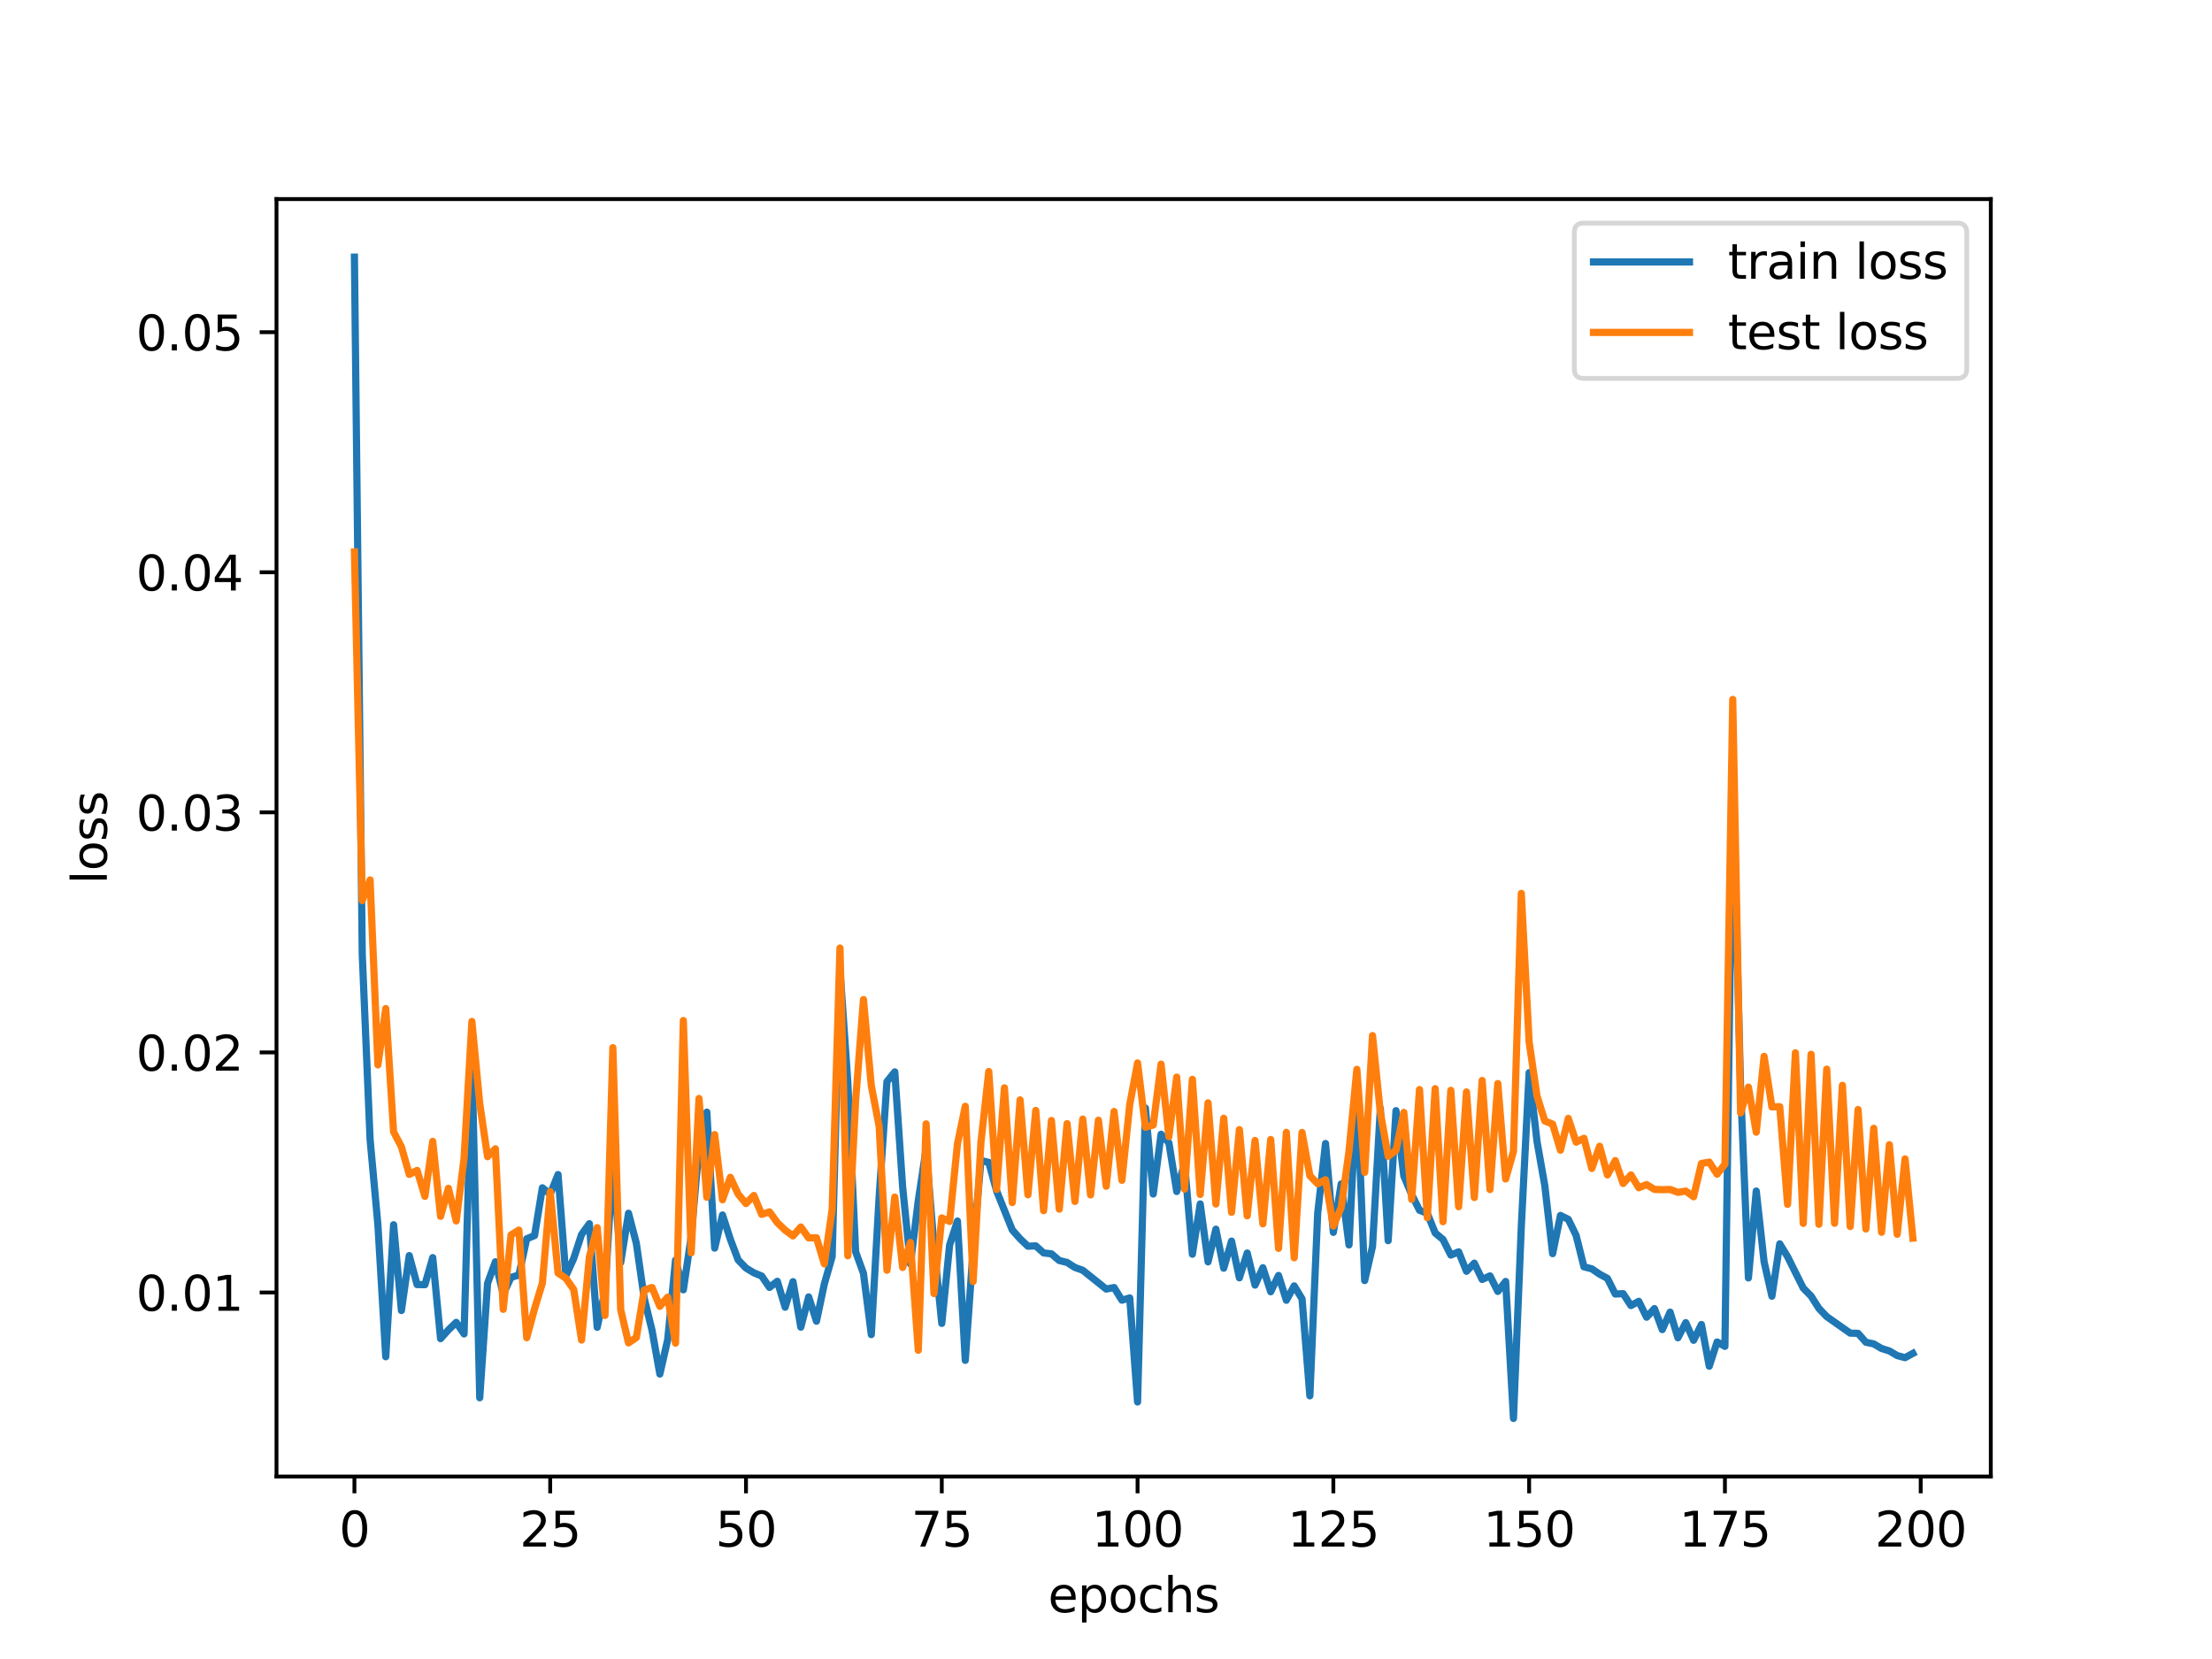 <?xml version="1.0" encoding="utf-8" standalone="no"?>
<!DOCTYPE svg PUBLIC "-//W3C//DTD SVG 1.1//EN"
  "http://www.w3.org/Graphics/SVG/1.1/DTD/svg11.dtd">
<svg xmlns:xlink="http://www.w3.org/1999/xlink" width="460.8pt" height="345.6pt" viewBox="0 0 460.8 345.6" xmlns="http://www.w3.org/2000/svg" version="1.1">
 <defs>
  <style type="text/css">*{stroke-linejoin: round; stroke-linecap: butt}</style>
 </defs>
 <g id="figure_1">
  <g id="patch_1">
   <path d="M 0 345.6 
L 460.8 345.6 
L 460.8 0 
L 0 0 
z
" style="fill: #ffffff"/>
  </g>
  <g id="axes_1">
   <g id="patch_2">
    <path d="M 57.6 307.584 
L 414.72 307.584 
L 414.72 41.472 
L 57.6 41.472 
z
" style="fill: #ffffff"/>
   </g>
   <g id="matplotlib.axis_1">
    <g id="xtick_1">
     <g id="line2d_1">
      <defs>
       <path id="m179f444062" d="M 0 0 
L 0 3.5 
" style="stroke: #000000; stroke-width: 0.8"/>
      </defs>
      <g>
       <use xlink:href="#m179f444062" x="73.833" y="307.584" style="stroke: #000000; stroke-width: 0.8"/>
      </g>
     </g>
     <g id="text_1">
      <!-- 0 -->
      <g transform="translate(70.651 322.182) scale(0.1 -0.1)">
       <defs>
        <path id="DejaVuSans-30" d="M 2034 4250 
Q 1547 4250 1301 3770 
Q 1056 3291 1056 2328 
Q 1056 1369 1301 889 
Q 1547 409 2034 409 
Q 2525 409 2770 889 
Q 3016 1369 3016 2328 
Q 3016 3291 2770 3770 
Q 2525 4250 2034 4250 
z
M 2034 4750 
Q 2819 4750 3233 4129 
Q 3647 3509 3647 2328 
Q 3647 1150 3233 529 
Q 2819 -91 2034 -91 
Q 1250 -91 836 529 
Q 422 1150 422 2328 
Q 422 3509 836 4129 
Q 1250 4750 2034 4750 
z
" transform="scale(0.016)"/>
       </defs>
       <use xlink:href="#DejaVuSans-30"/>
      </g>
     </g>
    </g>
    <g id="xtick_2">
     <g id="line2d_2">
      <g>
       <use xlink:href="#m179f444062" x="114.618" y="307.584" style="stroke: #000000; stroke-width: 0.8"/>
      </g>
     </g>
     <g id="text_2">
      <!-- 25 -->
      <g transform="translate(108.256 322.182) scale(0.1 -0.1)">
       <defs>
        <path id="DejaVuSans-32" d="M 1228 531 
L 3431 531 
L 3431 0 
L 469 0 
L 469 531 
Q 828 903 1448 1529 
Q 2069 2156 2228 2338 
Q 2531 2678 2651 2914 
Q 2772 3150 2772 3378 
Q 2772 3750 2511 3984 
Q 2250 4219 1831 4219 
Q 1534 4219 1204 4116 
Q 875 4013 500 3803 
L 500 4441 
Q 881 4594 1212 4672 
Q 1544 4750 1819 4750 
Q 2544 4750 2975 4387 
Q 3406 4025 3406 3419 
Q 3406 3131 3298 2873 
Q 3191 2616 2906 2266 
Q 2828 2175 2409 1742 
Q 1991 1309 1228 531 
z
" transform="scale(0.016)"/>
        <path id="DejaVuSans-35" d="M 691 4666 
L 3169 4666 
L 3169 4134 
L 1269 4134 
L 1269 2991 
Q 1406 3038 1543 3061 
Q 1681 3084 1819 3084 
Q 2600 3084 3056 2656 
Q 3513 2228 3513 1497 
Q 3513 744 3044 326 
Q 2575 -91 1722 -91 
Q 1428 -91 1123 -41 
Q 819 9 494 109 
L 494 744 
Q 775 591 1075 516 
Q 1375 441 1709 441 
Q 2250 441 2565 725 
Q 2881 1009 2881 1497 
Q 2881 1984 2565 2268 
Q 2250 2553 1709 2553 
Q 1456 2553 1204 2497 
Q 953 2441 691 2322 
L 691 4666 
z
" transform="scale(0.016)"/>
       </defs>
       <use xlink:href="#DejaVuSans-32"/>
       <use xlink:href="#DejaVuSans-35" x="63.623"/>
      </g>
     </g>
    </g>
    <g id="xtick_3">
     <g id="line2d_3">
      <g>
       <use xlink:href="#m179f444062" x="155.404" y="307.584" style="stroke: #000000; stroke-width: 0.8"/>
      </g>
     </g>
     <g id="text_3">
      <!-- 50 -->
      <g transform="translate(149.042 322.182) scale(0.1 -0.1)">
       <use xlink:href="#DejaVuSans-35"/>
       <use xlink:href="#DejaVuSans-30" x="63.623"/>
      </g>
     </g>
    </g>
    <g id="xtick_4">
     <g id="line2d_4">
      <g>
       <use xlink:href="#m179f444062" x="196.19" y="307.584" style="stroke: #000000; stroke-width: 0.8"/>
      </g>
     </g>
     <g id="text_4">
      <!-- 75 -->
      <g transform="translate(189.827 322.182) scale(0.1 -0.1)">
       <defs>
        <path id="DejaVuSans-37" d="M 525 4666 
L 3525 4666 
L 3525 4397 
L 1831 0 
L 1172 0 
L 2766 4134 
L 525 4134 
L 525 4666 
z
" transform="scale(0.016)"/>
       </defs>
       <use xlink:href="#DejaVuSans-37"/>
       <use xlink:href="#DejaVuSans-35" x="63.623"/>
      </g>
     </g>
    </g>
    <g id="xtick_5">
     <g id="line2d_5">
      <g>
       <use xlink:href="#m179f444062" x="236.976" y="307.584" style="stroke: #000000; stroke-width: 0.8"/>
      </g>
     </g>
     <g id="text_5">
      <!-- 100 -->
      <g transform="translate(227.432 322.182) scale(0.1 -0.1)">
       <defs>
        <path id="DejaVuSans-31" d="M 794 531 
L 1825 531 
L 1825 4091 
L 703 3866 
L 703 4441 
L 1819 4666 
L 2450 4666 
L 2450 531 
L 3481 531 
L 3481 0 
L 794 0 
L 794 531 
z
" transform="scale(0.016)"/>
       </defs>
       <use xlink:href="#DejaVuSans-31"/>
       <use xlink:href="#DejaVuSans-30" x="63.623"/>
       <use xlink:href="#DejaVuSans-30" x="127.246"/>
      </g>
     </g>
    </g>
    <g id="xtick_6">
     <g id="line2d_6">
      <g>
       <use xlink:href="#m179f444062" x="277.761" y="307.584" style="stroke: #000000; stroke-width: 0.8"/>
      </g>
     </g>
     <g id="text_6">
      <!-- 125 -->
      <g transform="translate(268.218 322.182) scale(0.1 -0.1)">
       <use xlink:href="#DejaVuSans-31"/>
       <use xlink:href="#DejaVuSans-32" x="63.623"/>
       <use xlink:href="#DejaVuSans-35" x="127.246"/>
      </g>
     </g>
    </g>
    <g id="xtick_7">
     <g id="line2d_7">
      <g>
       <use xlink:href="#m179f444062" x="318.547" y="307.584" style="stroke: #000000; stroke-width: 0.8"/>
      </g>
     </g>
     <g id="text_7">
      <!-- 150 -->
      <g transform="translate(309.003 322.182) scale(0.1 -0.1)">
       <use xlink:href="#DejaVuSans-31"/>
       <use xlink:href="#DejaVuSans-35" x="63.623"/>
       <use xlink:href="#DejaVuSans-30" x="127.246"/>
      </g>
     </g>
    </g>
    <g id="xtick_8">
     <g id="line2d_8">
      <g>
       <use xlink:href="#m179f444062" x="359.333" y="307.584" style="stroke: #000000; stroke-width: 0.8"/>
      </g>
     </g>
     <g id="text_8">
      <!-- 175 -->
      <g transform="translate(349.789 322.182) scale(0.1 -0.1)">
       <use xlink:href="#DejaVuSans-31"/>
       <use xlink:href="#DejaVuSans-37" x="63.623"/>
       <use xlink:href="#DejaVuSans-35" x="127.246"/>
      </g>
     </g>
    </g>
    <g id="xtick_9">
     <g id="line2d_9">
      <g>
       <use xlink:href="#m179f444062" x="400.119" y="307.584" style="stroke: #000000; stroke-width: 0.8"/>
      </g>
     </g>
     <g id="text_9">
      <!-- 200 -->
      <g transform="translate(390.575 322.182) scale(0.1 -0.1)">
       <use xlink:href="#DejaVuSans-32"/>
       <use xlink:href="#DejaVuSans-30" x="63.623"/>
       <use xlink:href="#DejaVuSans-30" x="127.246"/>
      </g>
     </g>
    </g>
    <g id="text_10">
     <!-- epochs -->
     <g transform="translate(218.327 335.861) scale(0.1 -0.1)">
      <defs>
       <path id="DejaVuSans-65" d="M 3597 1894 
L 3597 1613 
L 953 1613 
Q 991 1019 1311 708 
Q 1631 397 2203 397 
Q 2534 397 2845 478 
Q 3156 559 3463 722 
L 3463 178 
Q 3153 47 2828 -22 
Q 2503 -91 2169 -91 
Q 1331 -91 842 396 
Q 353 884 353 1716 
Q 353 2575 817 3079 
Q 1281 3584 2069 3584 
Q 2775 3584 3186 3129 
Q 3597 2675 3597 1894 
z
M 3022 2063 
Q 3016 2534 2758 2815 
Q 2500 3097 2075 3097 
Q 1594 3097 1305 2825 
Q 1016 2553 972 2059 
L 3022 2063 
z
" transform="scale(0.016)"/>
       <path id="DejaVuSans-70" d="M 1159 525 
L 1159 -1331 
L 581 -1331 
L 581 3500 
L 1159 3500 
L 1159 2969 
Q 1341 3281 1617 3432 
Q 1894 3584 2278 3584 
Q 2916 3584 3314 3078 
Q 3713 2572 3713 1747 
Q 3713 922 3314 415 
Q 2916 -91 2278 -91 
Q 1894 -91 1617 61 
Q 1341 213 1159 525 
z
M 3116 1747 
Q 3116 2381 2855 2742 
Q 2594 3103 2138 3103 
Q 1681 3103 1420 2742 
Q 1159 2381 1159 1747 
Q 1159 1113 1420 752 
Q 1681 391 2138 391 
Q 2594 391 2855 752 
Q 3116 1113 3116 1747 
z
" transform="scale(0.016)"/>
       <path id="DejaVuSans-6f" d="M 1959 3097 
Q 1497 3097 1228 2736 
Q 959 2375 959 1747 
Q 959 1119 1226 758 
Q 1494 397 1959 397 
Q 2419 397 2687 759 
Q 2956 1122 2956 1747 
Q 2956 2369 2687 2733 
Q 2419 3097 1959 3097 
z
M 1959 3584 
Q 2709 3584 3137 3096 
Q 3566 2609 3566 1747 
Q 3566 888 3137 398 
Q 2709 -91 1959 -91 
Q 1206 -91 779 398 
Q 353 888 353 1747 
Q 353 2609 779 3096 
Q 1206 3584 1959 3584 
z
" transform="scale(0.016)"/>
       <path id="DejaVuSans-63" d="M 3122 3366 
L 3122 2828 
Q 2878 2963 2633 3030 
Q 2388 3097 2138 3097 
Q 1578 3097 1268 2742 
Q 959 2388 959 1747 
Q 959 1106 1268 751 
Q 1578 397 2138 397 
Q 2388 397 2633 464 
Q 2878 531 3122 666 
L 3122 134 
Q 2881 22 2623 -34 
Q 2366 -91 2075 -91 
Q 1284 -91 818 406 
Q 353 903 353 1747 
Q 353 2603 823 3093 
Q 1294 3584 2113 3584 
Q 2378 3584 2631 3529 
Q 2884 3475 3122 3366 
z
" transform="scale(0.016)"/>
       <path id="DejaVuSans-68" d="M 3513 2113 
L 3513 0 
L 2938 0 
L 2938 2094 
Q 2938 2591 2744 2837 
Q 2550 3084 2163 3084 
Q 1697 3084 1428 2787 
Q 1159 2491 1159 1978 
L 1159 0 
L 581 0 
L 581 4863 
L 1159 4863 
L 1159 2956 
Q 1366 3272 1645 3428 
Q 1925 3584 2291 3584 
Q 2894 3584 3203 3211 
Q 3513 2838 3513 2113 
z
" transform="scale(0.016)"/>
       <path id="DejaVuSans-73" d="M 2834 3397 
L 2834 2853 
Q 2591 2978 2328 3040 
Q 2066 3103 1784 3103 
Q 1356 3103 1142 2972 
Q 928 2841 928 2578 
Q 928 2378 1081 2264 
Q 1234 2150 1697 2047 
L 1894 2003 
Q 2506 1872 2764 1633 
Q 3022 1394 3022 966 
Q 3022 478 2636 193 
Q 2250 -91 1575 -91 
Q 1294 -91 989 -36 
Q 684 19 347 128 
L 347 722 
Q 666 556 975 473 
Q 1284 391 1588 391 
Q 1994 391 2212 530 
Q 2431 669 2431 922 
Q 2431 1156 2273 1281 
Q 2116 1406 1581 1522 
L 1381 1569 
Q 847 1681 609 1914 
Q 372 2147 372 2553 
Q 372 3047 722 3315 
Q 1072 3584 1716 3584 
Q 2034 3584 2315 3537 
Q 2597 3491 2834 3397 
z
" transform="scale(0.016)"/>
      </defs>
      <use xlink:href="#DejaVuSans-65"/>
      <use xlink:href="#DejaVuSans-70" x="61.523"/>
      <use xlink:href="#DejaVuSans-6f" x="125"/>
      <use xlink:href="#DejaVuSans-63" x="186.182"/>
      <use xlink:href="#DejaVuSans-68" x="241.162"/>
      <use xlink:href="#DejaVuSans-73" x="304.541"/>
     </g>
    </g>
   </g>
   <g id="matplotlib.axis_2">
    <g id="ytick_1">
     <g id="line2d_10">
      <defs>
       <path id="m80bc7800aa" d="M 0 0 
L -3.5 0 
" style="stroke: #000000; stroke-width: 0.8"/>
      </defs>
      <g>
       <use xlink:href="#m80bc7800aa" x="57.6" y="269.249" style="stroke: #000000; stroke-width: 0.8"/>
      </g>
     </g>
     <g id="text_11">
      <!-- 0.01 -->
      <g transform="translate(28.334 273.049) scale(0.1 -0.1)">
       <defs>
        <path id="DejaVuSans-2e" d="M 684 794 
L 1344 794 
L 1344 0 
L 684 0 
L 684 794 
z
" transform="scale(0.016)"/>
       </defs>
       <use xlink:href="#DejaVuSans-30"/>
       <use xlink:href="#DejaVuSans-2e" x="63.623"/>
       <use xlink:href="#DejaVuSans-30" x="95.41"/>
       <use xlink:href="#DejaVuSans-31" x="159.033"/>
      </g>
     </g>
    </g>
    <g id="ytick_2">
     <g id="line2d_11">
      <g>
       <use xlink:href="#m80bc7800aa" x="57.6" y="219.237" style="stroke: #000000; stroke-width: 0.8"/>
      </g>
     </g>
     <g id="text_12">
      <!-- 0.02 -->
      <g transform="translate(28.334 223.037) scale(0.1 -0.1)">
       <use xlink:href="#DejaVuSans-30"/>
       <use xlink:href="#DejaVuSans-2e" x="63.623"/>
       <use xlink:href="#DejaVuSans-30" x="95.41"/>
       <use xlink:href="#DejaVuSans-32" x="159.033"/>
      </g>
     </g>
    </g>
    <g id="ytick_3">
     <g id="line2d_12">
      <g>
       <use xlink:href="#m80bc7800aa" x="57.6" y="169.225" style="stroke: #000000; stroke-width: 0.8"/>
      </g>
     </g>
     <g id="text_13">
      <!-- 0.03 -->
      <g transform="translate(28.334 173.025) scale(0.1 -0.1)">
       <defs>
        <path id="DejaVuSans-33" d="M 2597 2516 
Q 3050 2419 3304 2112 
Q 3559 1806 3559 1356 
Q 3559 666 3084 287 
Q 2609 -91 1734 -91 
Q 1441 -91 1130 -33 
Q 819 25 488 141 
L 488 750 
Q 750 597 1062 519 
Q 1375 441 1716 441 
Q 2309 441 2620 675 
Q 2931 909 2931 1356 
Q 2931 1769 2642 2001 
Q 2353 2234 1838 2234 
L 1294 2234 
L 1294 2753 
L 1863 2753 
Q 2328 2753 2575 2939 
Q 2822 3125 2822 3475 
Q 2822 3834 2567 4026 
Q 2313 4219 1838 4219 
Q 1578 4219 1281 4162 
Q 984 4106 628 3988 
L 628 4550 
Q 988 4650 1302 4700 
Q 1616 4750 1894 4750 
Q 2613 4750 3031 4423 
Q 3450 4097 3450 3541 
Q 3450 3153 3228 2886 
Q 3006 2619 2597 2516 
z
" transform="scale(0.016)"/>
       </defs>
       <use xlink:href="#DejaVuSans-30"/>
       <use xlink:href="#DejaVuSans-2e" x="63.623"/>
       <use xlink:href="#DejaVuSans-30" x="95.41"/>
       <use xlink:href="#DejaVuSans-33" x="159.033"/>
      </g>
     </g>
    </g>
    <g id="ytick_4">
     <g id="line2d_13">
      <g>
       <use xlink:href="#m80bc7800aa" x="57.6" y="119.213" style="stroke: #000000; stroke-width: 0.8"/>
      </g>
     </g>
     <g id="text_14">
      <!-- 0.04 -->
      <g transform="translate(28.334 123.013) scale(0.1 -0.1)">
       <defs>
        <path id="DejaVuSans-34" d="M 2419 4116 
L 825 1625 
L 2419 1625 
L 2419 4116 
z
M 2253 4666 
L 3047 4666 
L 3047 1625 
L 3713 1625 
L 3713 1100 
L 3047 1100 
L 3047 0 
L 2419 0 
L 2419 1100 
L 313 1100 
L 313 1709 
L 2253 4666 
z
" transform="scale(0.016)"/>
       </defs>
       <use xlink:href="#DejaVuSans-30"/>
       <use xlink:href="#DejaVuSans-2e" x="63.623"/>
       <use xlink:href="#DejaVuSans-30" x="95.41"/>
       <use xlink:href="#DejaVuSans-34" x="159.033"/>
      </g>
     </g>
    </g>
    <g id="ytick_5">
     <g id="line2d_14">
      <g>
       <use xlink:href="#m80bc7800aa" x="57.6" y="69.201" style="stroke: #000000; stroke-width: 0.8"/>
      </g>
     </g>
     <g id="text_15">
      <!-- 0.05 -->
      <g transform="translate(28.334 73.001) scale(0.1 -0.1)">
       <use xlink:href="#DejaVuSans-30"/>
       <use xlink:href="#DejaVuSans-2e" x="63.623"/>
       <use xlink:href="#DejaVuSans-30" x="95.41"/>
       <use xlink:href="#DejaVuSans-35" x="159.033"/>
      </g>
     </g>
    </g>
    <g id="text_16">
     <!-- loss -->
     <g transform="translate(22.255 184.186) rotate(-90) scale(0.1 -0.1)">
      <defs>
       <path id="DejaVuSans-6c" d="M 603 4863 
L 1178 4863 
L 1178 0 
L 603 0 
L 603 4863 
z
" transform="scale(0.016)"/>
      </defs>
      <use xlink:href="#DejaVuSans-6c"/>
      <use xlink:href="#DejaVuSans-6f" x="27.783"/>
      <use xlink:href="#DejaVuSans-73" x="88.965"/>
      <use xlink:href="#DejaVuSans-73" x="141.064"/>
     </g>
    </g>
   </g>
   <g id="line2d_15">
    <path d="M 73.833 53.568 
L 75.464 198.814 
L 77.096 237.359 
L 78.727 255.204 
L 80.358 282.634 
L 81.99 255.138 
L 83.621 273.005 
L 85.253 261.563 
L 86.884 267.596 
L 88.516 267.626 
L 90.147 261.984 
L 91.778 278.866 
L 93.41 277.048 
L 95.041 275.474 
L 96.673 277.883 
L 98.304 220.395 
L 99.936 291.181 
L 101.567 267.343 
L 103.198 262.852 
L 104.83 269.598 
L 106.461 266.093 
L 108.093 265.617 
L 109.724 258.065 
L 111.356 257.39 
L 112.987 247.437 
L 114.618 248.758 
L 116.25 244.681 
L 117.881 265.806 
L 119.513 262.17 
L 121.144 257.175 
L 122.776 254.918 
L 124.407 276.504 
L 126.038 268.84 
L 127.67 241.95 
L 129.301 263.022 
L 130.933 252.741 
L 132.564 259.024 
L 134.196 270.432 
L 135.827 277.115 
L 137.458 286.239 
L 139.09 279.079 
L 140.721 262.517 
L 142.353 268.693 
L 143.984 257.636 
L 145.616 238.913 
L 147.247 231.68 
L 148.879 260.006 
L 150.51 253.106 
L 152.141 258.148 
L 153.773 262.471 
L 155.404 264.156 
L 157.036 265.149 
L 158.667 265.817 
L 160.299 268.194 
L 161.93 266.914 
L 163.561 272.319 
L 165.193 266.991 
L 166.824 276.475 
L 168.456 270.169 
L 170.087 275.23 
L 171.719 267.484 
L 173.35 261.772 
L 174.981 201.92 
L 176.613 225.407 
L 178.244 260.77 
L 179.876 265.268 
L 181.507 278.022 
L 183.139 249.331 
L 184.77 225.32 
L 186.401 223.293 
L 188.033 247.248 
L 189.664 263.317 
L 191.296 250.082 
L 192.927 239.341 
L 194.559 259.48 
L 196.19 275.688 
L 197.821 259.362 
L 199.453 254.366 
L 201.084 283.383 
L 202.716 260.348 
L 204.347 241.751 
L 205.979 242.146 
L 207.61 248.086 
L 210.873 256.215 
L 212.504 258.062 
L 214.136 259.61 
L 215.767 259.536 
L 217.399 261.009 
L 219.03 261.199 
L 220.661 262.586 
L 222.293 262.992 
L 223.924 264.035 
L 225.556 264.616 
L 230.45 268.535 
L 232.081 268.217 
L 233.713 270.852 
L 235.344 270.382 
L 236.976 292.058 
L 238.607 230.82 
L 240.239 248.737 
L 241.87 236.284 
L 243.501 238.072 
L 245.133 248.21 
L 246.764 242.281 
L 248.396 261.276 
L 250.027 250.799 
L 251.659 262.868 
L 253.29 256.063 
L 254.921 264.19 
L 256.553 258.547 
L 258.184 266.197 
L 259.816 261.026 
L 261.447 267.71 
L 263.079 264.088 
L 264.71 269.097 
L 266.341 265.703 
L 267.973 270.871 
L 269.604 267.87 
L 271.236 270.576 
L 272.867 290.778 
L 274.499 252.743 
L 276.13 238.215 
L 277.761 256.721 
L 279.393 246.635 
L 281.024 259.342 
L 282.656 226.331 
L 284.287 266.77 
L 285.919 259.673 
L 287.55 230.896 
L 289.181 258.458 
L 290.813 231.367 
L 292.444 244.989 
L 294.076 248.852 
L 295.707 252.116 
L 297.339 252.766 
L 298.97 256.847 
L 300.601 258.2 
L 302.233 261.454 
L 303.864 260.784 
L 305.496 264.83 
L 307.127 263.136 
L 308.759 266.532 
L 310.39 265.793 
L 312.021 269.03 
L 313.653 266.949 
L 315.284 295.488 
L 316.916 255.506 
L 318.547 223.455 
L 320.179 237.729 
L 321.81 246.997 
L 323.441 261.161 
L 325.073 253.198 
L 326.704 254.005 
L 328.336 257.362 
L 329.967 263.907 
L 331.599 264.316 
L 333.23 265.429 
L 334.862 266.318 
L 336.493 269.576 
L 338.124 269.483 
L 339.756 271.975 
L 341.387 271.093 
L 343.019 274.4 
L 344.65 272.605 
L 346.282 276.979 
L 347.913 273.339 
L 349.544 278.688 
L 351.176 275.53 
L 352.807 279.208 
L 354.439 275.918 
L 356.07 284.61 
L 357.702 279.555 
L 359.333 280.474 
L 360.964 161.552 
L 362.596 226.556 
L 364.227 266.22 
L 365.859 248.111 
L 367.49 262.839 
L 369.122 270.024 
L 370.753 259.11 
L 372.384 261.792 
L 375.647 268.332 
L 377.279 269.986 
L 378.91 272.564 
L 380.542 274.275 
L 385.436 277.714 
L 387.067 277.761 
L 388.699 279.612 
L 390.33 279.956 
L 391.962 280.918 
L 393.593 281.427 
L 395.224 282.394 
L 396.856 282.827 
L 398.487 281.938 
L 398.487 281.938 
" clip-path="url(#p1554d1c9e3)" style="fill: none; stroke: #1f77b4; stroke-width: 1.5; stroke-linecap: square"/>
   </g>
   <g id="line2d_16">
    <path d="M 73.833 114.97 
L 75.464 187.611 
L 77.096 183.305 
L 78.727 221.841 
L 80.358 210.097 
L 81.99 235.783 
L 83.621 238.898 
L 85.253 244.648 
L 86.884 243.818 
L 88.516 249.218 
L 90.147 237.759 
L 91.778 253.393 
L 93.41 247.544 
L 95.041 254.346 
L 96.673 241.305 
L 98.304 212.788 
L 99.936 229.887 
L 101.567 240.967 
L 103.198 239.319 
L 104.83 272.756 
L 106.461 257.258 
L 108.093 256.248 
L 109.724 278.67 
L 111.356 272.654 
L 112.987 267.292 
L 114.618 248.253 
L 116.25 265.195 
L 117.881 266.289 
L 119.513 268.614 
L 121.144 279.16 
L 122.776 261.841 
L 124.407 255.738 
L 126.038 274.035 
L 127.67 218.239 
L 129.301 272.828 
L 130.933 279.755 
L 132.564 278.631 
L 134.196 268.74 
L 135.827 268.205 
L 137.458 272.134 
L 139.09 270.214 
L 140.721 279.799 
L 142.353 212.591 
L 143.984 260.994 
L 145.616 228.835 
L 147.247 249.404 
L 148.879 236.353 
L 150.51 249.937 
L 152.141 245.259 
L 153.773 248.753 
L 155.404 250.727 
L 157.036 249.036 
L 158.667 252.973 
L 160.299 252.456 
L 161.93 254.689 
L 163.561 256.271 
L 165.193 257.466 
L 166.824 255.601 
L 168.456 257.884 
L 170.087 257.854 
L 171.719 263.297 
L 173.35 252.032 
L 174.981 197.49 
L 176.613 261.606 
L 178.244 229.233 
L 179.876 208.226 
L 181.507 226.176 
L 183.139 234.615 
L 184.77 264.612 
L 186.401 249.378 
L 188.033 264.034 
L 189.664 258.83 
L 191.296 281.286 
L 192.927 234.119 
L 194.559 269.465 
L 196.19 253.715 
L 197.821 254.45 
L 199.453 238.307 
L 201.084 230.46 
L 202.716 266.965 
L 204.347 237.972 
L 205.979 223.206 
L 207.61 247.784 
L 209.241 226.619 
L 210.873 250.515 
L 212.504 229.124 
L 214.136 248.895 
L 215.767 231.325 
L 217.399 252.209 
L 219.03 233.419 
L 220.661 251.89 
L 222.293 234.078 
L 223.924 250.283 
L 225.556 233.125 
L 227.187 248.928 
L 228.819 233.358 
L 230.45 247.123 
L 232.081 231.544 
L 233.713 245.874 
L 235.344 230.123 
L 236.976 221.431 
L 238.607 234.826 
L 240.239 234.362 
L 241.87 221.674 
L 243.501 236.786 
L 245.133 224.384 
L 246.764 247.722 
L 248.396 224.844 
L 250.027 248.828 
L 251.659 229.735 
L 253.29 250.813 
L 254.921 232.951 
L 256.553 252.544 
L 258.184 235.319 
L 259.816 253.279 
L 261.447 237.583 
L 263.079 254.951 
L 264.71 237.376 
L 266.341 260.058 
L 267.973 235.895 
L 269.604 262.017 
L 271.236 235.915 
L 272.867 244.921 
L 274.499 246.609 
L 276.13 245.772 
L 277.761 255.394 
L 279.393 251.55 
L 281.024 239.807 
L 282.656 222.769 
L 284.287 244.226 
L 285.919 215.732 
L 287.55 231.729 
L 289.181 240.88 
L 290.813 239.634 
L 292.444 231.731 
L 294.076 249.855 
L 295.707 226.975 
L 297.339 253.667 
L 298.97 226.789 
L 300.601 254.508 
L 302.233 227.136 
L 303.864 251.378 
L 305.496 227.472 
L 307.127 249.466 
L 308.759 225.077 
L 310.39 247.8 
L 312.021 225.723 
L 313.653 245.609 
L 315.284 239.838 
L 316.916 186.106 
L 318.547 217.075 
L 320.179 228.276 
L 321.81 233.523 
L 323.441 234.173 
L 325.073 239.607 
L 326.704 232.981 
L 328.336 237.932 
L 329.967 237.126 
L 331.599 243.412 
L 333.23 238.789 
L 334.862 244.761 
L 336.493 241.775 
L 338.124 246.543 
L 339.756 244.755 
L 341.387 247.429 
L 343.019 246.773 
L 344.65 247.776 
L 346.282 247.834 
L 347.913 247.778 
L 349.544 248.388 
L 351.176 248.121 
L 352.807 249.308 
L 354.439 242.373 
L 356.07 242.085 
L 357.702 244.608 
L 359.333 242.513 
L 360.964 145.705 
L 362.596 231.836 
L 364.227 226.468 
L 365.859 235.86 
L 367.49 220.058 
L 369.122 230.591 
L 370.753 230.544 
L 372.384 250.89 
L 374.016 219.317 
L 375.647 254.852 
L 377.279 219.626 
L 378.91 255.046 
L 380.542 222.727 
L 382.173 254.831 
L 383.804 226.099 
L 385.436 255.504 
L 387.067 231.135 
L 388.699 256.026 
L 390.33 235.044 
L 391.962 256.709 
L 393.593 238.462 
L 395.224 257.117 
L 396.856 241.415 
L 398.487 257.927 
L 398.487 257.927 
" clip-path="url(#p1554d1c9e3)" style="fill: none; stroke: #ff7f0e; stroke-width: 1.5; stroke-linecap: square"/>
   </g>
   <g id="patch_3">
    <path d="M 57.6 307.584 
L 57.6 41.472 
" style="fill: none; stroke: #000000; stroke-width: 0.8; stroke-linejoin: miter; stroke-linecap: square"/>
   </g>
   <g id="patch_4">
    <path d="M 414.72 307.584 
L 414.72 41.472 
" style="fill: none; stroke: #000000; stroke-width: 0.8; stroke-linejoin: miter; stroke-linecap: square"/>
   </g>
   <g id="patch_5">
    <path d="M 57.6 307.584 
L 414.72 307.584 
" style="fill: none; stroke: #000000; stroke-width: 0.8; stroke-linejoin: miter; stroke-linecap: square"/>
   </g>
   <g id="patch_6">
    <path d="M 57.6 41.472 
L 414.72 41.472 
" style="fill: none; stroke: #000000; stroke-width: 0.8; stroke-linejoin: miter; stroke-linecap: square"/>
   </g>
   <g id="legend_1">
    <g id="patch_7">
     <path d="M 329.951 78.828 
L 407.72 78.828 
Q 409.72 78.828 409.72 76.828 
L 409.72 48.472 
Q 409.72 46.472 407.72 46.472 
L 329.951 46.472 
Q 327.951 46.472 327.951 48.472 
L 327.951 76.828 
Q 327.951 78.828 329.951 78.828 
z
" style="fill: #ffffff; opacity: 0.8; stroke: #cccccc; stroke-linejoin: miter"/>
    </g>
    <g id="line2d_17">
     <path d="M 331.951 54.57 
L 341.951 54.57 
L 351.951 54.57 
" style="fill: none; stroke: #1f77b4; stroke-width: 1.5; stroke-linecap: square"/>
    </g>
    <g id="text_17">
     <!-- train loss -->
     <g transform="translate(359.951 58.07) scale(0.1 -0.1)">
      <defs>
       <path id="DejaVuSans-74" d="M 1172 4494 
L 1172 3500 
L 2356 3500 
L 2356 3053 
L 1172 3053 
L 1172 1153 
Q 1172 725 1289 603 
Q 1406 481 1766 481 
L 2356 481 
L 2356 0 
L 1766 0 
Q 1100 0 847 248 
Q 594 497 594 1153 
L 594 3053 
L 172 3053 
L 172 3500 
L 594 3500 
L 594 4494 
L 1172 4494 
z
" transform="scale(0.016)"/>
       <path id="DejaVuSans-72" d="M 2631 2963 
Q 2534 3019 2420 3045 
Q 2306 3072 2169 3072 
Q 1681 3072 1420 2755 
Q 1159 2438 1159 1844 
L 1159 0 
L 581 0 
L 581 3500 
L 1159 3500 
L 1159 2956 
Q 1341 3275 1631 3429 
Q 1922 3584 2338 3584 
Q 2397 3584 2469 3576 
Q 2541 3569 2628 3553 
L 2631 2963 
z
" transform="scale(0.016)"/>
       <path id="DejaVuSans-61" d="M 2194 1759 
Q 1497 1759 1228 1600 
Q 959 1441 959 1056 
Q 959 750 1161 570 
Q 1363 391 1709 391 
Q 2188 391 2477 730 
Q 2766 1069 2766 1631 
L 2766 1759 
L 2194 1759 
z
M 3341 1997 
L 3341 0 
L 2766 0 
L 2766 531 
Q 2569 213 2275 61 
Q 1981 -91 1556 -91 
Q 1019 -91 701 211 
Q 384 513 384 1019 
Q 384 1609 779 1909 
Q 1175 2209 1959 2209 
L 2766 2209 
L 2766 2266 
Q 2766 2663 2505 2880 
Q 2244 3097 1772 3097 
Q 1472 3097 1187 3025 
Q 903 2953 641 2809 
L 641 3341 
Q 956 3463 1253 3523 
Q 1550 3584 1831 3584 
Q 2591 3584 2966 3190 
Q 3341 2797 3341 1997 
z
" transform="scale(0.016)"/>
       <path id="DejaVuSans-69" d="M 603 3500 
L 1178 3500 
L 1178 0 
L 603 0 
L 603 3500 
z
M 603 4863 
L 1178 4863 
L 1178 4134 
L 603 4134 
L 603 4863 
z
" transform="scale(0.016)"/>
       <path id="DejaVuSans-6e" d="M 3513 2113 
L 3513 0 
L 2938 0 
L 2938 2094 
Q 2938 2591 2744 2837 
Q 2550 3084 2163 3084 
Q 1697 3084 1428 2787 
Q 1159 2491 1159 1978 
L 1159 0 
L 581 0 
L 581 3500 
L 1159 3500 
L 1159 2956 
Q 1366 3272 1645 3428 
Q 1925 3584 2291 3584 
Q 2894 3584 3203 3211 
Q 3513 2838 3513 2113 
z
" transform="scale(0.016)"/>
       <path id="DejaVuSans-20" transform="scale(0.016)"/>
      </defs>
      <use xlink:href="#DejaVuSans-74"/>
      <use xlink:href="#DejaVuSans-72" x="39.209"/>
      <use xlink:href="#DejaVuSans-61" x="80.322"/>
      <use xlink:href="#DejaVuSans-69" x="141.602"/>
      <use xlink:href="#DejaVuSans-6e" x="169.385"/>
      <use xlink:href="#DejaVuSans-20" x="232.764"/>
      <use xlink:href="#DejaVuSans-6c" x="264.551"/>
      <use xlink:href="#DejaVuSans-6f" x="292.334"/>
      <use xlink:href="#DejaVuSans-73" x="353.516"/>
      <use xlink:href="#DejaVuSans-73" x="405.615"/>
     </g>
    </g>
    <g id="line2d_18">
     <path d="M 331.951 69.249 
L 341.951 69.249 
L 351.951 69.249 
" style="fill: none; stroke: #ff7f0e; stroke-width: 1.5; stroke-linecap: square"/>
    </g>
    <g id="text_18">
     <!-- test loss -->
     <g transform="translate(359.951 72.749) scale(0.1 -0.1)">
      <use xlink:href="#DejaVuSans-74"/>
      <use xlink:href="#DejaVuSans-65" x="39.209"/>
      <use xlink:href="#DejaVuSans-73" x="100.732"/>
      <use xlink:href="#DejaVuSans-74" x="152.832"/>
      <use xlink:href="#DejaVuSans-20" x="192.041"/>
      <use xlink:href="#DejaVuSans-6c" x="223.828"/>
      <use xlink:href="#DejaVuSans-6f" x="251.611"/>
      <use xlink:href="#DejaVuSans-73" x="312.793"/>
      <use xlink:href="#DejaVuSans-73" x="364.893"/>
     </g>
    </g>
   </g>
  </g>
 </g>
 <defs>
  <clipPath id="p1554d1c9e3">
   <rect x="57.6" y="41.472" width="357.12" height="266.112"/>
  </clipPath>
 </defs>
</svg>
